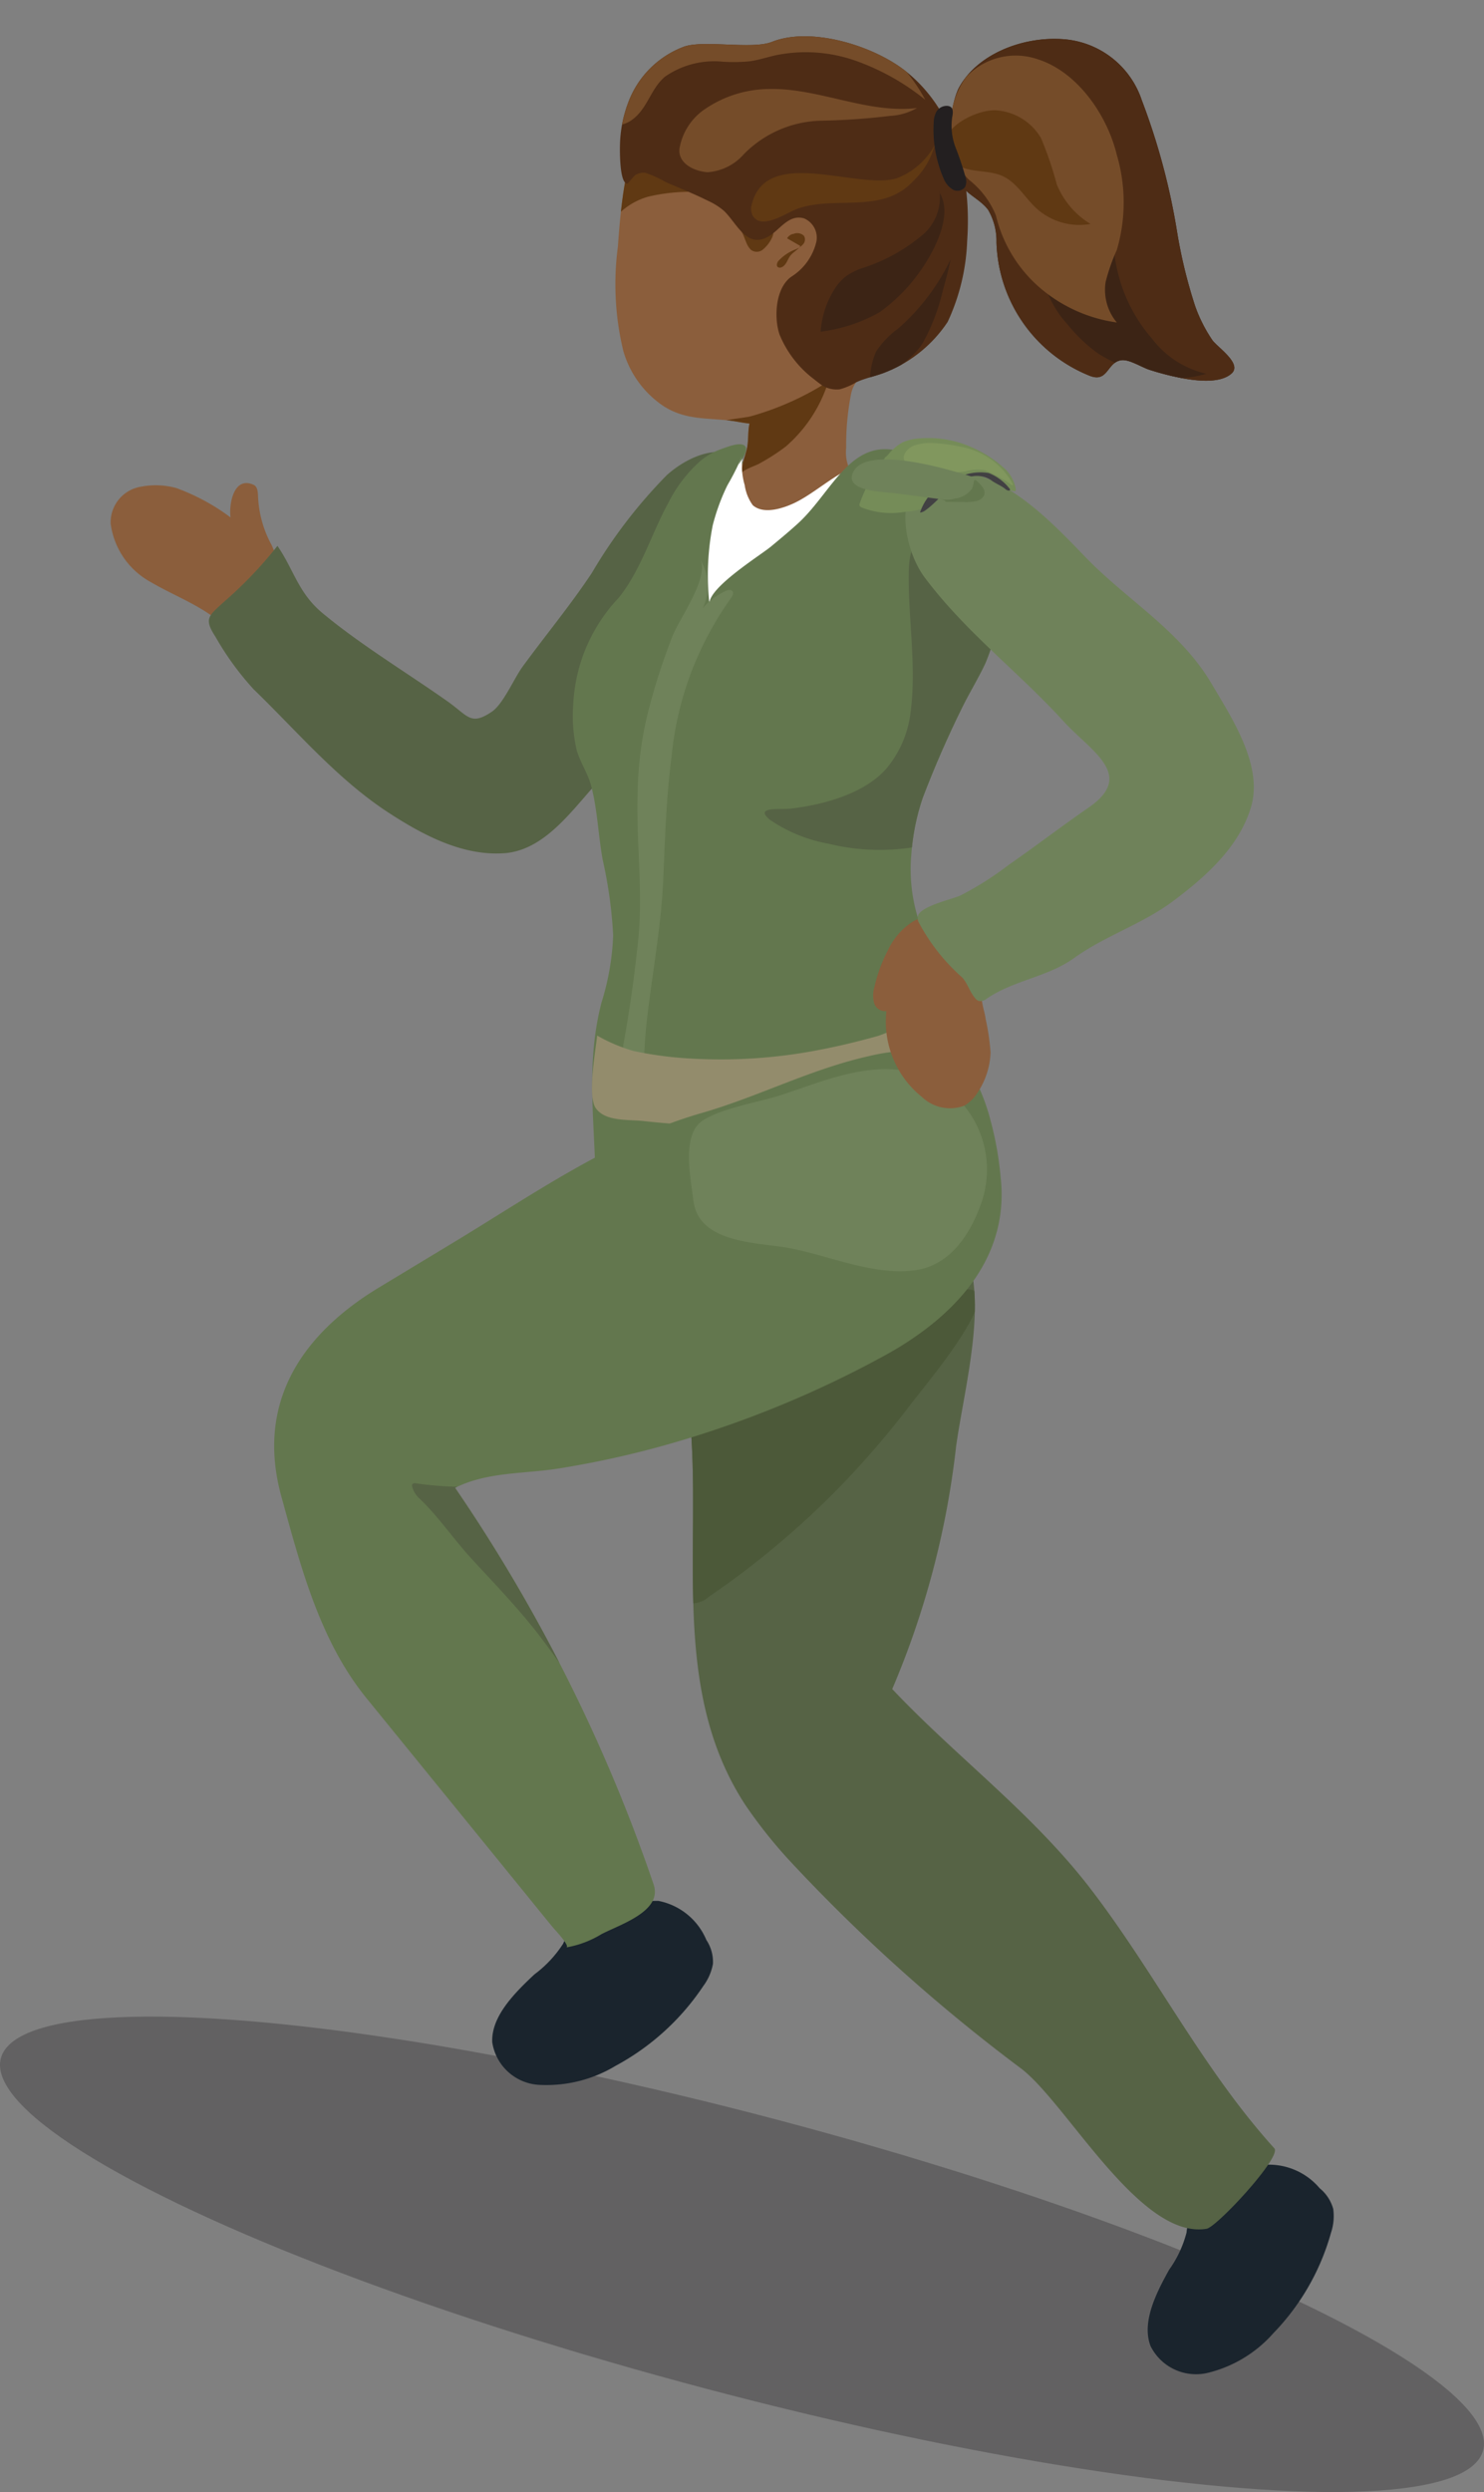 <svg id="b2fa5455-c944-4ebb-bd1c-fc2b4d35d83e" data-name="Layer 1" xmlns="http://www.w3.org/2000/svg" xmlns:xlink="http://www.w3.org/1999/xlink" viewBox="0 0 74.053 124.293"
preserveAspectRatio="none" ><rect x="0" y="0" width="74.053" height="124.293" fill="#808080" stroke="none"/><defs><style>.f2d1c295-98a8-4402-9e18-04ed192732aa{fill:none;}.a776f9c5-60ba-4dd6-8ed8-6490e8f243d8{fill:#4e2c15;}.ba67db24-e2cd-4745-ba4a-598e3f07b51d{fill:#414042;opacity:0.48;}.a2480108-57dc-4d0b-aa6b-e2b0216eb462{fill:#8b5e3c;}.a1705431-9615-45af-98dd-f9fd6b9b8c4d{fill:#f6d2ba;}.b3fc939f-c24d-4aca-8246-c50f75a9bee4{fill:#566345;}.b5c38577-6a0e-44c7-8eba-061a34877df8{clip-path:url(#b353f945-6504-46e7-bad4-bca7425483ce);}.fb77fd0b-ddc5-42bb-a30d-98fbcdb7ab66{fill:#4c5939;}.be14822c-1dad-4999-a1c1-5d7000b45c69{fill:#1a242d;}.aa1db43d-d5ed-4664-b457-6733960dbffa{clip-path:url(#faa4471a-5a5f-4830-b56b-91b0f23b020f);}.a946a335-92ef-439a-a848-bf6cd9fc1b83{fill:#603913;}.bc566d67-98cc-447b-bab2-1520e43025fa{fill:#fff;}.aabc6b64-8c11-4418-88ac-9b10c7b43f96{fill:#63774e;}.a97735d5-adcf-4c0c-864d-244d76b6e583{clip-path:url(#a1627b89-dbfc-469c-bdd3-993fff0e883c);}.ad0c76bc-7478-4a4c-b544-b7e404cec83d{fill:#6f825a;}.e7251d74-f54b-49a3-94aa-9df237ed90d3{fill:#938c6c;}.efd40e02-d208-445a-b1e0-9c1f0c2ff0cb{clip-path:url(#fd015bf2-a076-4532-b5cc-cafdc05e2bb8);}.b6841379-18f5-41e5-a9ef-470de9bd16ac{fill:#3c2415;}.a769bb86-95c1-49f0-a96c-60f5d171054e{clip-path:url(#e44203f3-794a-4beb-819e-4304044ff53b);}.e3dd4b5e-d0d6-4226-9a09-fa9d6bd3e703{fill:#754c29;}.a51473de-8078-4a8b-a9a0-b95972e17fbc{fill:#231f20;}.b87525fb-d9f6-41e5-ae5d-cf4271ecd3d9{clip-path:url(#ba69fe73-b29d-459c-af68-25e0dad15e66);}.f31dc341-9099-4a84-8b32-127260f38339{clip-path:url(#b92de36e-9d1f-4695-8a87-40fde06c98df);}.a5d0068e-38db-4c50-b1b1-2ab1c209639e{fill:#758c58;}.aba5b0cf-5d39-4211-bc71-81cd86cb192b{fill:#81975e;}.f5bb88bc-cbb6-433f-a69d-90a360e32606{fill:#424143;}</style><clipPath id="b353f945-6504-46e7-bad4-bca7425483ce"><path class="f2d1c295-98a8-4402-9e18-04ed192732aa" d="M45.579,31.142a24.915,24.915,0,0,1-4.564-4.142c-1.066-1.427-1.598-3.583.48-4.31,1.571-.549,3.272.223,4.731,1.023A25.678,25.678,0,0,1,51.275,26.945a46.61,46.61,0,0,1,4.352,4.352c1.306,1.547,3.566,3.155,3.52,5.391-.041,1.982-1.123,3.79-2.497,5.558-1.189,1.531-2.803,2.557-4.01,4.057-1.344,1.669-2.956,2.221-4.497,3.566-.63.55-.961,1.391-1.532,1.956.597-.652-3.166-4.718-3.676-5.158,1.296-.735,2.426-.837,3.547-1.983,1.75-1.791,3.265-3.901,4.872-5.823.825-.986,1.33-1.053.708-2.171-.334-.6-1.572-1.248-2.11-1.714C48.487,33.704,47.1,32.346,45.579,31.142Z"/></clipPath><clipPath id="faa4471a-5a5f-4830-b56b-91b0f23b020f"><path class="f2d1c295-98a8-4402-9e18-04ed192732aa" d="M43.56,24.488a2.049,2.049,0,0,1-1.335-2.145,13.252,13.252,0,0,1,.233-2.636c.216-1.211,1.407-1.194,2.028-2.121.318-.475.695-.908,1.011-1.385a17.17,17.17,0,0,0,1.566-4.207,7.11,7.11,0,0,0-.129-3.779A7.417,7.417,0,0,0,45.033,4.415,7.417,7.417,0,0,0,42.153,2.791a9.41,9.41,0,0,0-5.911-.169c-3.701,1.245-4.767,4.116-5.194,7.397-.097.745-.161,1.511-.215,2.284a14.172,14.172,0,0,0,.272,5.207,4.961,4.961,0,0,0,2.012,2.749c1.085.691,2.122.578,3.327.721.32.038.628.114.955.144-.096.442-.03.897-.144,1.328-.112.423-.255.844-.402,1.257a18.109,18.109,0,0,0-.66,1.793,5.979,5.979,0,0,0,.164,2.527c.249,1.14,1.294,1.726,1.747,2.728a19.915,19.915,0,0,0,1.24,2.768.698.698,0,0,0,.322.316.643.643,0,0,0,.416-.038,5.123,5.123,0,0,0,1.996-1.441c1.03-1.11,2.345-2.686,2.548-4.238.118-.904-.39-1.358-.552-2.132-.079-.379.198-1.177-.202-1.414A1.147,1.147,0,0,0,43.56,24.488Z"/></clipPath><clipPath id="a1627b89-dbfc-469c-bdd3-993fff0e883c"><path class="f2d1c295-98a8-4402-9e18-04ed192732aa" d="M30.873,29.816A8.292,8.292,0,0,0,28.605,35.123a7.571,7.571,0,0,0,.18,2.323c.186.605.557,1.137.722,1.775.525,2.023.136,4.001.136,6.029-0,2.274-.024,4.548-.105,6.82-.075,2.112.106,4.218.17,6.33-.014-.466,1.906-.17,2.132-.146a29.693,29.693,0,0,1,3.68.95c2.053.495,2.753-.338,4.471-.956.174-.657,4.174-.348,4.726-.353.911-.008,1.069-.02,1.467-.807.431-.853.79-1.75,1.183-2.621a2.691,2.691,0,0,0,.183-2.447c-.629-2.141-1.194-4.267-1.792-6.396a8.251,8.251,0,0,1-.285-2.972,11.175,11.175,0,0,1,.57-2.855q.882-2.315,1.983-4.539c.365-.738.805-1.448,1.152-2.194a12.241,12.241,0,0,0,.63-2.008c.617-2.134,1.149-4.512.047-6.272-.882-1.409-3.14-1.601-4.626-2.166-2.709-1.029-3.657,1.896-5.414,3.493-.437.398-.892.775-1.347,1.152-.525.435-3.115,2.041-3.066,2.853a12.902,12.902,0,0,1,.162-3.907A11.844,11.844,0,0,1,37.385,22.357c.053-.078-.733-.149-.799-.139a3.635,3.635,0,0,0-.592.178,3.396,3.396,0,0,0-1.029.58,6.896,6.896,0,0,0-1.603,2.084C32.507,26.608,31.993,28.426,30.873,29.816Z"/></clipPath><clipPath id="fd015bf2-a076-4532-b5cc-cafdc05e2bb8"><path class="f2d1c295-98a8-4402-9e18-04ed192732aa" d="M42.774,54.722c-.872.627,5.401,7.392,5.669,8.493.629,2.583-.368,6.32-.73,8.903a42.996,42.996,0,0,1-3.19,12.125c3.23,3.419,7.003,6.192,9.905,9.973,3.221,4.196,5.596,8.998,9.164,12.935.381.42-2.87,3.924-3.381,4.01-3.299.558-6.924-6.171-9.227-7.969a86.575,86.575,0,0,1-11.648-10.46A24.259,24.259,0,0,1,37.202,90.037c-3.811-5.799-2.155-12.931-2.783-19.415a27.77,27.77,0,0,0-.746-4.432c-.306-1.156-1.724-2.885-1.838-3.807-.324-2.629,2.637-2.802,4.582-3.554C38.776,57.918,40.744,56.183,42.774,54.722Z"/></clipPath><clipPath id="e44203f3-794a-4beb-819e-4304044ff53b"><path class="a776f9c5-60ba-4dd6-8ed8-6490e8f243d8" d="M53.059,1.954a4.464,4.464,0,0,1,3.921,3.054A33.186,33.186,0,0,1,58.738,11.566a24.838,24.838,0,0,0,.905,3.713,7.466,7.466,0,0,0,.853,1.683c.245.352,1.515,1.177.957,1.671-.602.533-1.879.348-2.591.204a13.823,13.823,0,0,1-1.511-.396c-.375-.121-.996-.526-1.388-.477-.733.09-.659,1.159-1.607.77a7.408,7.408,0,0,1-4.631-6.645,3.083,3.083,0,0,0-.413-1.615c-.348-.475-.926-.711-1.3-1.165.43-.182-.286-1.798-.379-2.248a3.945,3.945,0,0,1,.181-2.613C48.686,2.732,50.997,1.802,53.059,1.954Z"/></clipPath><clipPath id="ba69fe73-b29d-459c-af68-25e0dad15e66"><path class="f2d1c295-98a8-4402-9e18-04ed192732aa" d="M40.618,18.911a5.297,5.297,0,0,1-1.72-2.232c-.286-.848-.205-2.321.595-2.881a2.835,2.835,0,0,0,1.235-1.703,1.04,1.04,0,0,0-.608-1.204c-.724-.209-1.157.493-1.664.836-1.171.791-1.677-.601-2.338-1.217a3.301,3.301,0,0,0-.797-.499c-.684-.342-1.398-.625-2.099-.929a5.383,5.383,0,0,0-1.022-.464.745.745,0,0,0-.495.113c-.079.048-.36.427-.402.427-.396-.006-.374-1.672-.365-1.967a6.287,6.287,0,0,1,.392-2.025,4.726,4.726,0,0,1,2.805-2.84c.986-.349,3.4.154,4.386-.238,1.971-.784,5.129.207,6.727,1.504,2.499,2.028,3.232,5.35,3.014,8.427A10.39,10.39,0,0,1,47.289,16.055a6.647,6.647,0,0,1-3.253,2.569c-.438.158-.901.249-1.321.448a3.182,3.182,0,0,1-.815.346,1.365,1.365,0,0,1-1.012-.297Q40.754,19.021,40.618,18.911Z"/></clipPath><clipPath id="b92de36e-9d1f-4695-8a87-40fde06c98df"><path class="f2d1c295-98a8-4402-9e18-04ed192732aa" d="M49.935,58.746a16.295,16.295,0,0,0-.503-2.85,9.96,9.96,0,0,0-.771-2.054,8.625,8.625,0,0,0-.771-1.151.403.403,0,0,0-.403-.189,6.432,6.432,0,0,1-.653.011c-.213-.024-.43-.077-.647-.1a9.618,9.618,0,0,0-2.782.252c-2.929.645-5.55,2.032-8.392,2.848-4.495,1.292-8.383,4.038-12.334,6.426l-3.766,2.276c-3.951,2.388-6.139,5.835-4.871,10.431.977,3.541,1.921,7.196,4.259,10.069l5.311,6.527,2.655,3.263c.441.542.878,1.088,1.324,1.627.048.058.908.972.657.998a4.974,4.974,0,0,0,1.758-.658c.918-.484,3.068-1.141,2.611-2.481a81.843,81.843,0,0,0-9.909-19.785c1.641-.81,3.423-.684,5.183-.965a47.682,47.682,0,0,0,5.597-1.247,52.304,52.304,0,0,0,10.593-4.35C47.47,65.803,50.388,62.889,49.935,58.746Z"/></clipPath></defs><ellipse class="ba67db24-e2cd-4745-ba4a-598e3f07b51d" cx="37.027" cy="112.435" rx="6.938" ry="38.254" transform="translate(-81.138 119.497) rotate(-75.192)"/><path class="a2480108-57dc-4d0b-aa6b-e2b0216eb462" d="M7.537,29.04a3.899,3.899,0,0,1-2.015-2.919A1.8,1.8,0,0,1,7.02,24.277a3.909,3.909,0,0,1,1.782.066,10.585,10.585,0,0,1,2.703,1.464c-.087-.574.121-2.088,1.15-1.626.188.084.212.336.22.542a5.575,5.575,0,0,0,.685,2.474,5.145,5.145,0,0,1,.062,4.101,1.281,1.281,0,0,1-.741.904c-.567.164-1.072-.36-1.484-.782C10.28,30.274,8.875,29.823,7.537,29.04Z"/><path class="a1705431-9615-45af-98dd-f9fd6b9b8c4d" d="M45.47,47.125c-1.54-.402-2.715.449-4.326.921-1.278.375-2.501,1.076-.596,1.609-.022-.006-1.043.892-1.212.988-.52.298-1.132.43-1.489.952a1.689,1.689,0,0,0-.003,1.837,2.317,2.317,0,0,0,2.534,1.011c1.586-.437,8.552-4.17,6.653-6.456a2.066,2.066,0,0,0-.587-.459A4.082,4.082,0,0,0,45.47,47.125Z"/><path class="b3fc939f-c24d-4aca-8246-c50f75a9bee4" d="M29.532,28.579A24.914,24.914,0,0,1,33.283,23.689c1.334-1.18,3.439-1.888,4.335.122.677,1.52.048,3.279-.629,4.799a25.678,25.678,0,0,1-2.803,5.299,46.612,46.612,0,0,1-3.977,4.696c-1.434,1.429-2.85,3.814-5.081,3.953-1.978.123-3.87-.806-5.745-2.029-2.563-1.672-4.568-4.066-6.72-6.144a14.368,14.368,0,0,1-1.906-2.617c-.593-.914-.356-1.034.387-1.721a20.477,20.477,0,0,0,2.701-2.821c.84,1.231,1.034,2.349,2.269,3.371,1.929,1.597,4.158,2.931,6.205,4.375,1.051.741,1.16,1.239,2.222.527.57-.382,1.114-1.67,1.534-2.244C27.219,31.689,28.458,30.195,29.532,28.579Z"/><g class="b5c38577-6a0e-44c7-8eba-061a34877df8"><path class="fb77fd0b-ddc5-42bb-a30d-98fbcdb7ab66" d="M22.319,33.756a2.452,2.452,0,0,1,.128-.982,6.591,6.591,0,0,1,1.494-3.134c1.099-1.06,2.698-1.14,4.073-1.567a6.894,6.894,0,0,1,4.589-.116A4.633,4.633,0,0,1,34.027,29.021a4.387,4.387,0,0,1,1.225,2.752c.033,1.264-.961,1.679-1.959,2.215a14.572,14.572,0,0,1-3.231,1.264C28.237,35.725,22.757,36.795,22.319,33.756Z"/></g><path class="be14822c-1dad-4999-a1c1-5d7000b45c69" d="M60.892,109.371a4.175,4.175,0,0,1,2.113-1.391,3.309,3.309,0,0,1,2.848,1.161,2.02,2.02,0,0,1,.676,1.031,2.595,2.595,0,0,1-.111,1.187,11.693,11.693,0,0,1-2.875,5.01,6.368,6.368,0,0,1-3.204,1.962,2.534,2.534,0,0,1-2.928-1.324c-.443-1.18.256-2.591.931-3.804a5.602,5.602,0,0,0,.868-1.854,2.02,2.02,0,0,1,.09-.462c.109-.277.513-.441.729-.648C60.324,109.959,60.598,109.654,60.892,109.371Z"/><path class="be14822c-1dad-4999-a1c1-5d7000b45c69" d="M30.362,95.529a4.376,4.376,0,0,1,2.491-.721,3.271,3.271,0,0,1,2.395,1.95,1.977,1.977,0,0,1,.329,1.19,2.647,2.647,0,0,1-.484,1.109,12.234,12.234,0,0,1-4.378,3.98,6.67,6.67,0,0,1-3.73.951,2.505,2.505,0,0,1-2.421-2.13c-.056-1.265,1.069-2.418,2.108-3.387a5.842,5.842,0,0,0,1.43-1.529,2.076,2.076,0,0,1,.234-.418c.193-.235.637-.274.913-.41C29.625,95.928,29.987,95.715,30.362,95.529Z"/><path class="b3fc939f-c24d-4aca-8246-c50f75a9bee4" d="M42.774,54.722c-.872.627,5.401,7.392,5.669,8.493.629,2.583-.368,6.32-.73,8.903a42.996,42.996,0,0,1-3.19,12.125c3.23,3.419,7.003,6.192,9.905,9.973,3.221,4.196,5.596,8.998,9.164,12.935.381.42-2.87,3.924-3.381,4.01-3.299.558-6.924-6.171-9.227-7.969a86.575,86.575,0,0,1-11.648-10.46A24.259,24.259,0,0,1,37.202,90.037c-3.811-5.799-2.155-12.931-2.783-19.415a27.77,27.77,0,0,0-.746-4.432c-.306-1.156-1.724-2.885-1.838-3.807-.324-2.629,2.637-2.802,4.582-3.554C38.776,57.918,40.744,56.183,42.774,54.722Z"/><path class="a2480108-57dc-4d0b-aa6b-e2b0216eb462" d="M43.56,24.488a2.049,2.049,0,0,1-1.335-2.145,13.252,13.252,0,0,1,.233-2.636c.216-1.211,1.407-1.194,2.028-2.121.318-.475.695-.908,1.011-1.385a17.17,17.17,0,0,0,1.566-4.207,7.11,7.11,0,0,0-.129-3.779A7.417,7.417,0,0,0,45.033,4.415,7.417,7.417,0,0,0,42.153,2.791a9.41,9.41,0,0,0-5.911-.169c-3.701,1.245-4.767,4.116-5.194,7.397-.097.745-.161,1.511-.215,2.284a14.172,14.172,0,0,0,.272,5.207,4.961,4.961,0,0,0,2.012,2.749c1.085.691,2.122.578,3.327.721.32.038.628.114.955.144-.096.442-.03.897-.144,1.328-.112.423-.255.844-.402,1.257a18.109,18.109,0,0,0-.66,1.793,5.979,5.979,0,0,0,.164,2.527c.249,1.14,1.294,1.726,1.747,2.728a19.915,19.915,0,0,0,1.24,2.768.698.698,0,0,0,.322.316.643.643,0,0,0,.416-.038,5.123,5.123,0,0,0,1.996-1.441c1.03-1.11,2.345-2.686,2.548-4.238.118-.904-.39-1.358-.552-2.132-.079-.379.198-1.177-.202-1.414A1.147,1.147,0,0,0,43.56,24.488Z"/><g class="aa1db43d-d5ed-4664-b457-6733960dbffa"><path class="a946a335-92ef-439a-a848-bf6cd9fc1b83" d="M41.338,19.023a7.103,7.103,0,0,1-2.124,3.246,10.408,10.408,0,0,1-1.342.863c-.206.116-.862.305-.93.56a7.212,7.212,0,0,0,.182-.784c-.038-.114-.393.116-.505.069a1.688,1.688,0,0,1-.677-.673c-.149-.219-.604-.768-.427-1.059.184-.301,1.589-.382,1.955-.484A14.274,14.274,0,0,0,41.338,19.023Z"/><path class="a946a335-92ef-439a-a848-bf6cd9fc1b83" d="M34.278,9.568c.14-.005.32-.044.337-.183a.277.277,0,0,0-.073-.189,3.151,3.151,0,0,0-1.477-.955,1.695,1.695,0,0,0-1.592-.012,1.611,1.611,0,0,0-.487.79,2.259,2.259,0,0,0-.129,1.664,3.405,3.405,0,0,1,1.503-.877A9.121,9.121,0,0,1,34.278,9.568Z"/></g><path class="bc566d67-98cc-447b-bab2-1520e43025fa" d="M35.204,24.897a4.978,4.978,0,0,1,.977-1.476,3.629,3.629,0,0,0,.395-.42c.071-.094.527-.462.538-.519a3.31,3.31,0,0,0,.047,1.712,2.269,2.269,0,0,0,.4,1c.539.485,1.516.158,2.069-.102,1.025-.482,2.113-1.534,3.155-1.859.68-.212.621-.403.886.443.336,1.078-.172,2.611-.272,3.698q-.173,1.873-.376,3.744-.4,3.703-.894,7.395c-.325,2.463-.673,4.923-1.028,7.381-.094.652-.836,7.312-1.069,7.328a29.435,29.435,0,0,1-9.983-1.047q.319-3.263.762-6.512,1.166-8.548,3.181-16.951A20.494,20.494,0,0,1,35.204,24.897Z"/><path class="aabc6b64-8c11-4418-88ac-9b10c7b43f96" d="M36.855,23.182c.135-.224.594-.81.257-.983-.271-.139-.866.11-1.118.197a3.396,3.396,0,0,0-1.029.58,6.896,6.896,0,0,0-1.603,2.084c-.855,1.549-1.369,3.366-2.488,4.756A8.292,8.292,0,0,0,28.605,35.123a7.571,7.571,0,0,0,.18,2.323c.186.605.557,1.137.722,1.775.309,1.193.345,2.441.566,3.653a22.324,22.324,0,0,1,.524,3.777,12.716,12.716,0,0,1-.578,3.338c-.743,2.828-.398,5.538-.311,8.411-.014-.466,1.906-.17,2.132-.146a29.693,29.693,0,0,1,3.68.95c2.053.495,2.753-.338,4.471-.956.174-.657,4.174-.348,4.726-.353.911-.008,1.069-.02,1.467-.807.431-.853.79-1.75,1.183-2.621a2.691,2.691,0,0,0,.183-2.447c-.629-2.141-1.194-4.267-1.792-6.396a8.251,8.251,0,0,1-.285-2.972,11.175,11.175,0,0,1,.57-2.855q.882-2.315,1.983-4.539c.365-.738.805-1.448,1.152-2.194a12.241,12.241,0,0,0,.63-2.008c.617-2.134,1.149-4.512.047-6.272-.882-1.409-3.14-1.601-4.626-2.166-2.709-1.029-3.657,1.896-5.414,3.493-.437.398-.892.775-1.347,1.152-.525.435-3.115,2.041-3.066,2.853a12.902,12.902,0,0,1,.162-3.907,10.326,10.326,0,0,1,.736-2.009,12.416,12.416,0,0,0,.904-1.89"/><g class="a97735d5-adcf-4c0c-864d-244d76b6e583"><path class="b3fc939f-c24d-4aca-8246-c50f75a9bee4" d="M45.516,34.736c-.02.301-.05.603-.092.907a5.348,5.348,0,0,1-1.2,2.699c-1.102,1.261-3.204,1.815-4.807,1.992-.5.055-1.811-.12-.996.555a7.552,7.552,0,0,0,2.932,1.194,10.726,10.726,0,0,0,4.178.181c1.446-.288,1.31-1.703,2.256-2.654,1.024-1.028,2.34-1.647,2.844-3.112.438-1.274.463-2.575.79-3.854.353-1.38,1.914-3.363,1.003-4.856-.554-.908-2.835.098-3.78-.284-.638-.259-.956-.857-1.736-.953a1.394,1.394,0,0,0-.811.117c-.677.352-.746,1.274-.751,2.037C45.334,30.746,45.65,32.707,45.516,34.736Z"/></g><path class="ad0c76bc-7478-4a4c-b544-b7e404cec83d" d="M32.265,51.006c-.155,1.4-.126,2.887-.386,4.263a.351.351,0,0,1-.073.181.362.362,0,0,1-.216.088,2.212,2.212,0,0,1-.929-.06.269.269,0,0,1-.173-.107.253.253,0,0,1-.003-.179,70.417,70.417,0,0,0,1.339-8.085c.3-2.563-.102-5.13.001-7.714a17.383,17.383,0,0,1,.493-3.792,31.798,31.798,0,0,1,1.254-3.91c.364-.888,1.8-2.845,1.379-3.774a2.597,2.597,0,0,1,.118,2.417,3.444,3.444,0,0,1,1.138-.857c.109-.051.254-.089.335-0.0.094.104.005.265-.08.376a16.26,16.26,0,0,0-2.953,7.905c-.259,1.983-.325,4.116-.413,6.135C32.995,46.253,32.525,48.655,32.265,51.006Z"/><path class="e7251d74-f54b-49a3-94aa-9df237ed90d3" d="M47.718,51.957q.018.09.034.181a2.611,2.611,0,0,1,.027,1.041,2.001,2.001,0,0,1-.806,1.122,9.405,9.405,0,0,1-4.078,1.309c-1.195.203-2.403.349-3.619.438A38.995,38.995,0,0,1,32.125,55.915c-.777-.086-1.921.035-2.396-.645-.428-.614-.004-2.884.069-3.62a8.244,8.244,0,0,0,1.816.769,18.331,18.331,0,0,0,2.732.37,25.625,25.625,0,0,0,6.411-.401c1.037-.193,2.062-.441,3.077-.725a13.31,13.31,0,0,0,2.844-1.426.469.469,0,0,1,.438-.075.453.453,0,0,1,.173.258A10.442,10.442,0,0,1,47.718,51.957Z"/><g class="efd40e02-d208-445a-b1e0-9c1f0c2ff0cb"><path class="fb77fd0b-ddc5-42bb-a30d-98fbcdb7ab66" d="M35.881,69.231a3.967,3.967,0,0,0-1.806,1.479,4.317,4.317,0,0,0-.364,2.044q-.034,2.972.026,5.945c.01.479.09,1.063.534,1.243a1.248,1.248,0,0,0,1.106-.304,42.981,42.981,0,0,0,10.041-9.565c.588-.776,3.874-4.651,3.338-5.568-.522-.892-4.654,1.574-5.538,1.903A71.07,71.07,0,0,0,35.881,69.231Z"/></g><path class="aabc6b64-8c11-4418-88ac-9b10c7b43f96" d="M49.935,58.746a16.295,16.295,0,0,0-.503-2.85,9.96,9.96,0,0,0-.771-2.054,8.625,8.625,0,0,0-.771-1.151.403.403,0,0,0-.403-.189,6.432,6.432,0,0,1-.653.011c-.213-.024-.43-.077-.647-.1a9.618,9.618,0,0,0-2.782.252c-2.929.645-5.55,2.032-8.392,2.848-4.495,1.292-8.383,4.038-12.334,6.426l-3.766,2.276c-3.951,2.388-6.139,5.835-4.871,10.431.977,3.541,1.921,7.196,4.259,10.069l5.311,6.527,2.655,3.263c.441.542.878,1.088,1.324,1.627.048.058.908.972.657.998a4.974,4.974,0,0,0,1.758-.658c.918-.484,3.068-1.141,2.611-2.481a81.843,81.843,0,0,0-9.909-19.785c1.641-.81,3.423-.684,5.183-.965a47.682,47.682,0,0,0,5.597-1.247,52.304,52.304,0,0,0,10.593-4.35C47.47,65.803,50.388,62.889,49.935,58.746Z"/><path class="a946a335-92ef-439a-a848-bf6cd9fc1b83" d="M36.964,11.141a.196.196,0,0,0-.062.201.66.66,0,0,0,.096.199c.181.294.232.712.492.933a.486.486,0,0,0,.609-.052,1.709,1.709,0,0,0,.439-.596c.105-.239.032-.381-.122-.585a1.493,1.493,0,0,0-1.165-.578C37.108,10.666,37.003,11.004,36.964,11.141Z"/><path class="a946a335-92ef-439a-a848-bf6cd9fc1b83" d="M39.277,11.887a.45.45,0,0,1,.33-.224.478.478,0,0,1,.511.099.356.356,0,0,1-.033.41.947.947,0,0,1-.355.254,2.249,2.249,0,0,0-.894.597c-.065.089-.107.229-.021.298a.186.186,0,0,0,.181.011c.222-.087.285-.338.402-.521.144-.223.389-.316.544-.542"/><path class="f2d1c295-98a8-4402-9e18-04ed192732aa" d="M34.492,2a6.314,6.314,0,0,1,2.433-.798,8.938,8.938,0,0,1,3.001-.119c.767.19,1.584.362,2.341.614a8.455,8.455,0,0,1,4.28,3.191,4.449,4.449,0,0,1,.784,1.445,19.756,19.756,0,0,1,.525,4.53,8.908,8.908,0,0,1-.588,2.76,13.268,13.268,0,0,1-1.597,3.584c-.383.547-.851,1.024-1.281,1.533-.668.789-1.02,2.353-2.16.941a5.067,5.067,0,0,1-.585-1.042c-.318-.662-.631-1.327-1.013-1.956-.413-.68-.421-.914.26-1.478a2.947,2.947,0,0,0,1.044-1.96.96.96,0,0,0-.103-.62c-.247-.38-.828-.349-1.245-.166-2.033.891-.68-.572-2.057-1.27-.782-.396-1.919-.383-2.766-.703a7.224,7.224,0,0,1-1.593-.871A2.87,2.87,0,0,0,32.577,9.059c-.422-.039-1.311.746-1.602.459a.575.575,0,0,1-.136-.373,6.837,6.837,0,0,1,.47-2.261C31.88,4.995,32.715,3.024,34.492,2Z"/><path class="a776f9c5-60ba-4dd6-8ed8-6490e8f243d8" d="M40.618,18.911a5.297,5.297,0,0,1-1.72-2.232c-.286-.848-.205-2.321.595-2.881a2.835,2.835,0,0,0,1.235-1.703,1.04,1.04,0,0,0-.608-1.204c-.724-.209-1.157.493-1.664.836-1.171.791-1.677-.601-2.338-1.217a3.301,3.301,0,0,0-.797-.499c-.684-.342-1.398-.625-2.099-.929a5.383,5.383,0,0,0-1.022-.464.745.745,0,0,0-.495.113c-.079.048-.36.427-.402.427-.396-.006-.374-1.672-.365-1.967a6.287,6.287,0,0,1,.392-2.025,4.726,4.726,0,0,1,2.805-2.84c.986-.349,3.4.154,4.386-.238,1.971-.784,5.129.207,6.727,1.504,2.499,2.028,3.232,5.35,3.014,8.427A10.39,10.39,0,0,1,47.289,16.055a6.647,6.647,0,0,1-3.253,2.569c-.438.158-.901.249-1.321.448a3.182,3.182,0,0,1-.815.346,1.365,1.365,0,0,1-1.012-.297Q40.754,19.021,40.618,18.911Z"/><path class="b6841379-18f5-41e5-a9ef-470de9bd16ac" d="M53.059,1.954a4.464,4.464,0,0,1,3.921,3.054A33.186,33.186,0,0,1,58.738,11.566a24.838,24.838,0,0,0,.905,3.713,7.466,7.466,0,0,0,.853,1.683c.245.352,1.515,1.177.957,1.671-.602.533-1.879.348-2.591.204a13.823,13.823,0,0,1-1.511-.396c-.375-.121-.996-.526-1.388-.477-.733.09-.659,1.159-1.607.77a7.408,7.408,0,0,1-4.631-6.645,3.083,3.083,0,0,0-.413-1.615c-.348-.475-.926-.711-1.3-1.165.43-.182-.286-1.798-.379-2.248a3.945,3.945,0,0,1,.181-2.613C48.686,2.732,50.997,1.802,53.059,1.954Z"/><path class="a776f9c5-60ba-4dd6-8ed8-6490e8f243d8" d="M53.059,1.954a4.464,4.464,0,0,1,3.921,3.054A33.186,33.186,0,0,1,58.738,11.566a24.838,24.838,0,0,0,.905,3.713,7.466,7.466,0,0,0,.853,1.683c.245.352,1.515,1.177.957,1.671-.602.533-1.879.348-2.591.204a13.823,13.823,0,0,1-1.511-.396c-.375-.121-.996-.526-1.388-.477-.733.09-.659,1.159-1.607.77a7.408,7.408,0,0,1-4.631-6.645,3.083,3.083,0,0,0-.413-1.615c-.348-.475-.926-.711-1.3-1.165.43-.182-.286-1.798-.379-2.248a3.945,3.945,0,0,1,.181-2.613C48.686,2.732,50.997,1.802,53.059,1.954Z"/><g class="a769bb86-95c1-49f0-a96c-60f5d171054e"><path class="b6841379-18f5-41e5-a9ef-470de9bd16ac" d="M54.57,9.903a1.869,1.869,0,0,0-.521-.607,1.385,1.385,0,0,0-1.703.272,2.458,2.458,0,0,0-.59,1.729A12.9,12.9,0,0,0,51.997,13.152a7.95,7.95,0,0,0,.279,1.455,5.176,5.176,0,0,0,1.013,1.591A7.605,7.605,0,0,0,54.814,17.642a7.212,7.212,0,0,0,1.687.784,5.435,5.435,0,0,0,3.694.215,4.712,4.712,0,0,1-2.704-1.745,7.852,7.852,0,0,1-1.935-5.244,1.307,1.307,0,0,0-.421-.856A6.724,6.724,0,0,1,54.57,9.903Z"/></g><path class="e3dd4b5e-d0d6-4226-9a09-fa9d6bd3e703" d="M47.587,7.39a2.575,2.575,0,0,0,.774,1.585,4.317,4.317,0,0,1,1.336,1.771,6.859,6.859,0,0,0,2.117,3.539,7.489,7.489,0,0,0,3.917,1.8,2.535,2.535,0,0,1-.559-2.02,9.418,9.418,0,0,1,.558-1.597,8.371,8.371,0,0,0,.003-4.731c-.47-1.97-1.952-4.149-3.951-4.782a3.388,3.388,0,0,0-3.572.888A4.129,4.129,0,0,0,47.587,7.39Z"/><path class="a946a335-92ef-439a-a848-bf6cd9fc1b83" d="M49.714,5.503A2.824,2.824,0,0,1,51.948,6.888a17.328,17.328,0,0,1,.783,2.299,4.122,4.122,0,0,0,1.689,1.984,3.195,3.195,0,0,1-2.691-.769c-.585-.534-.988-1.302-1.711-1.625-.766-.343-1.761-.117-2.396-.665C46.093,6.793,48.547,5.431,49.714,5.503Z"/><path class="a51473de-8078-4a8b-a9a0-b95972e17fbc" d="M46.667,5.709a1.055,1.055,0,0,0-.072.366,6.132,6.132,0,0,0,.5,2.847,1.126,1.126,0,0,0,.442.528.478.478,0,0,0,.622-.124.66.66,0,0,0,.025-.48,15.329,15.329,0,0,0-.494-1.475,3,3,0,0,1-.174-1.529c.055-.271.069-.55-.267-.564A.603.603,0,0,0,46.667,5.709Z"/><path class="b6841379-18f5-41e5-a9ef-470de9bd16ac" d="M46.886,9.558a2.447,2.447,0,0,1-.813,2.127,8.9,8.9,0,0,1-3.118,1.712,3.437,3.437,0,0,0-.732.376,2.497,2.497,0,0,0-.633.738,4.548,4.548,0,0,0-.639,2.034,8.141,8.141,0,0,0,2.942-.97,8.776,8.776,0,0,0,1.797-1.741c.844-1.096,1.938-3.079,1.183-4.236"/><path class="e3dd4b5e-d0d6-4226-9a09-fa9d6bd3e703" d="M40.914,6.021a5.58,5.58,0,0,0-3.803,1.677,2.649,2.649,0,0,1-1.797.892c-.685-.045-1.498-.447-1.406-1.187a2.978,2.978,0,0,1,1.336-2.006,5.743,5.743,0,0,1,3.079-.957c2.509-.074,4.944,1.247,7.436.947a3.029,3.029,0,0,1-1.343.393A33.439,33.439,0,0,1,40.914,6.021Z"/><g class="b87525fb-d9f6-41e5-ae5d-cf4271ecd3d9"><path class="a946a335-92ef-439a-a848-bf6cd9fc1b83" d="M44.736,8.894c-1.947.591-6.529-1.656-7.23,1.333a.722.722,0,0,0,.075.562c.47.703,1.723-.22,2.277-.401,1.91-.623,4.186.287,5.709-1.353a3.753,3.753,0,0,0,1.069-1.784A3.623,3.623,0,0,1,44.736,8.894Z"/><path class="b6841379-18f5-41e5-a9ef-470de9bd16ac" d="M43.435,19.434a3.711,3.711,0,0,1,.282-1.898,4.475,4.475,0,0,1,1.09-1.141A10.658,10.658,0,0,0,47.437,12.935c-.099.519-.241,1.029-.383,1.539a10.213,10.213,0,0,1-.996,2.613c-.622,1.019-1.81,1.433-2.531,2.371"/><path class="e3dd4b5e-d0d6-4226-9a09-fa9d6bd3e703" d="M31.154,2.123A7.081,7.081,0,0,1,32.981,1.094,12.774,12.774,0,0,1,36.235.072,10.277,10.277,0,0,1,42.093,1.239a8.321,8.321,0,0,1,4.077,3.738,11.732,11.732,0,0,0-3.487-1.952,7.473,7.473,0,0,0-3.958-.272c-.451.1-.892.25-1.35.308a8.804,8.804,0,0,1-1.294.018,4.293,4.293,0,0,0-2.898.746c-.732.618-.864,1.598-1.659,2.162a1.353,1.353,0,0,1-1.304.157c-.408-.239-.437-.985-.504-1.437C29.581,3.799,30.51,2.671,31.154,2.123Z"/></g><path class="ad0c76bc-7478-4a4c-b544-b7e404cec83d" d="M34.661,60.192a3.994,3.994,0,0,1-.085-.493c-.139-1.089-.531-3.102.458-3.787.924-.64,2.855-.938,3.962-1.302,2.368-.779,5.074-1.99,7.507-.759a5.037,5.037,0,0,1,2.481,6.107c-.525,1.53-1.514,3.096-3.221,3.378-2.112.35-4.502-.772-6.56-1.119-1.378-.232-3.902-.235-4.493-1.867C34.691,60.299,34.675,60.246,34.661,60.192Z"/><g class="f31dc341-9099-4a84-8b32-127260f38339"><path class="b3fc939f-c24d-4aca-8246-c50f75a9bee4" d="M28.967,80.465a36.117,36.117,0,0,0-1.983-4.076,10.167,10.167,0,0,0-1.296-1.862c.155-.423-1.453-.406-1.597-.396a16.704,16.704,0,0,1-3.342-.149.179.179,0,0,0-.164.033.166.166,0,0,0-.011.152,1.201,1.201,0,0,0,.334.551c.944.884,1.722,2.049,2.622,3.025.958,1.038,1.935,2.06,2.837,3.147,1.273,1.534,2.329,3.284,3.629,4.778a1.167,1.167,0,0,0,.323-1.245A18.952,18.952,0,0,0,28.967,80.465Z"/></g><path class="a2480108-57dc-4d0b-aa6b-e2b0216eb462" d="M50.207,47.932a4.082,4.082,0,0,0-.629-.847A4.928,4.928,0,0,0,47.516,46.069c-.685-.264-1.186-.527-1.919-.131a3.376,3.376,0,0,0-1.295,1.469,7.526,7.526,0,0,0-.669,1.825,1.45,1.45,0,0,0-.014.793.57.57,0,0,0,.614.403,4.814,4.814,0,0,0,1.775,4.287,2.03,2.03,0,0,0,2.108.433,1.902,1.902,0,0,0,.653-.637A3.825,3.825,0,0,0,49.43,52.487a11.717,11.717,0,0,0-.248-1.677c-.054-.44-.311-1.008-.141-1.43C49.335,48.65,50.775,48.928,50.207,47.932Z"/><path class="ad0c76bc-7478-4a4c-b544-b7e404cec83d" d="M53.593,47.787c-1.302.937-2.974,1.093-4.338,2.01a.512.512,0,0,1-.41.129.426.426,0,0,1-.189-.145c-.273-.323-.355-.697-.632-1.019a9.817,9.817,0,0,1-2.188-2.776.455.455,0,0,1-.025-.33c.212-.488,1.669-.79,2.126-.998a15.686,15.686,0,0,0,2.377-1.506c1.355-.94,2.663-1.944,4.02-2.881,2.346-1.621.111-2.789-1.26-4.293-2.265-2.484-4.875-4.433-6.931-7.174-1.161-1.548-1.733-5.14.991-5.323,2.768-.185,5.275,2.487,7.021,4.296,2.097,2.173,4.73,3.657,6.312,6.337,1.005,1.703,2.576,4.073,1.96,6.136-.567,1.899-2.092,3.354-3.887,4.692C56.984,46.103,55.156,46.663,53.593,47.787Z"/><path class="a5d0068e-38db-4c50-b1b1-2ab1c209639e" d="M44.057,22.967a3.33,3.33,0,0,1,.468-.52,7.668,7.668,0,0,0-1.627,2.668.148.148,0,0,0,.006.128.235.235,0,0,0,.09.066,3.998,3.998,0,0,0,2.158.22,3.845,3.845,0,0,0,.875-.155,3.139,3.139,0,0,0,1.177-.863,2.608,2.608,0,0,1,1.239-.798,1.095,1.095,0,0,1,.421-.043,2.521,2.521,0,0,1,.692.216,4.972,4.972,0,0,1,.509.375,1.047,1.047,0,0,0,.575.239c.129.004-.052-.466-.067-.494a1.864,1.864,0,0,0-.385-.585c-.163-.146-.326-.289-.501-.42a5.994,5.994,0,0,0-1.192-.691,5.324,5.324,0,0,0-2.745-.431,2.234,2.234,0,0,0-.701.18,1.958,1.958,0,0,0-.463.335q-.171.156-.329.321c-.016.016-.031.04-.012.057s.046-.024.02-.02"/><path class="aba5b0cf-5d39-4211-bc71-81cd86cb192b" d="M46.991,23.59a3.641,3.641,0,0,1-1.443-.275.797.797,0,0,1-.424-.357.394.394,0,0,1-.001-.279.869.869,0,0,1,.57-.483,2.486,2.486,0,0,1,.871-.098,8.948,8.948,0,0,1,1.387.187,3.676,3.676,0,0,1,2.572,1.825c.015.034.027.077-.005.099a7.229,7.229,0,0,0-1.343-.748,2.062,2.062,0,0,0-.993.047A6.815,6.815,0,0,1,46.991,23.59Z"/><path class="f5bb88bc-cbb6-433f-a69d-90a360e32606" d="M47.143,24.086a2.608,2.608,0,0,0-1.233,1.479.553.553,0,0,0,.285-.124c.716-.52,1.166-1.292,2.065-1.607a1.291,1.291,0,0,1,1.239.146c.21.15.452.238.654.397a.296.296,0,0,0,.194.093.062.062,0,0,0,.046-.022c.021-.03-.005-.07-.03-.096a2.453,2.453,0,0,0-1.029-.759,2.511,2.511,0,0,0-1.097.061A3.996,3.996,0,0,0,47.143,24.086Z"/><path class="ad0c76bc-7478-4a4c-b544-b7e404cec83d" d="M48.714,25.131a.542.542,0,0,0,.175.004c.138-.028.189-.155.22-.265a.866.866,0,0,0,.018-.615c-.145-.311-.583-.474-.977-.59-1.139-.335-4.956-1.446-5.583-.107-.449.958,1.508.965,2.192,1.055Z"/><path class="aabc6b64-8c11-4418-88ac-9b10c7b43f96" d="M46.81,24.852a1.424,1.424,0,0,0,.843.013,1.242,1.242,0,0,0,.842-.477,1.16,1.16,0,0,0,.098-.378.07.07,0,0,1,.032-.057c.041-.021.096.015.13.046a1.717,1.717,0,0,1,.289.321.441.441,0,0,1,.07.371.563.563,0,0,1-.418.306,2.434,2.434,0,0,1-.606.043l-.835-.01a.146.146,0,0,1-.073-.014c-.021-.013-.027-.042-.005-.05"/></svg>